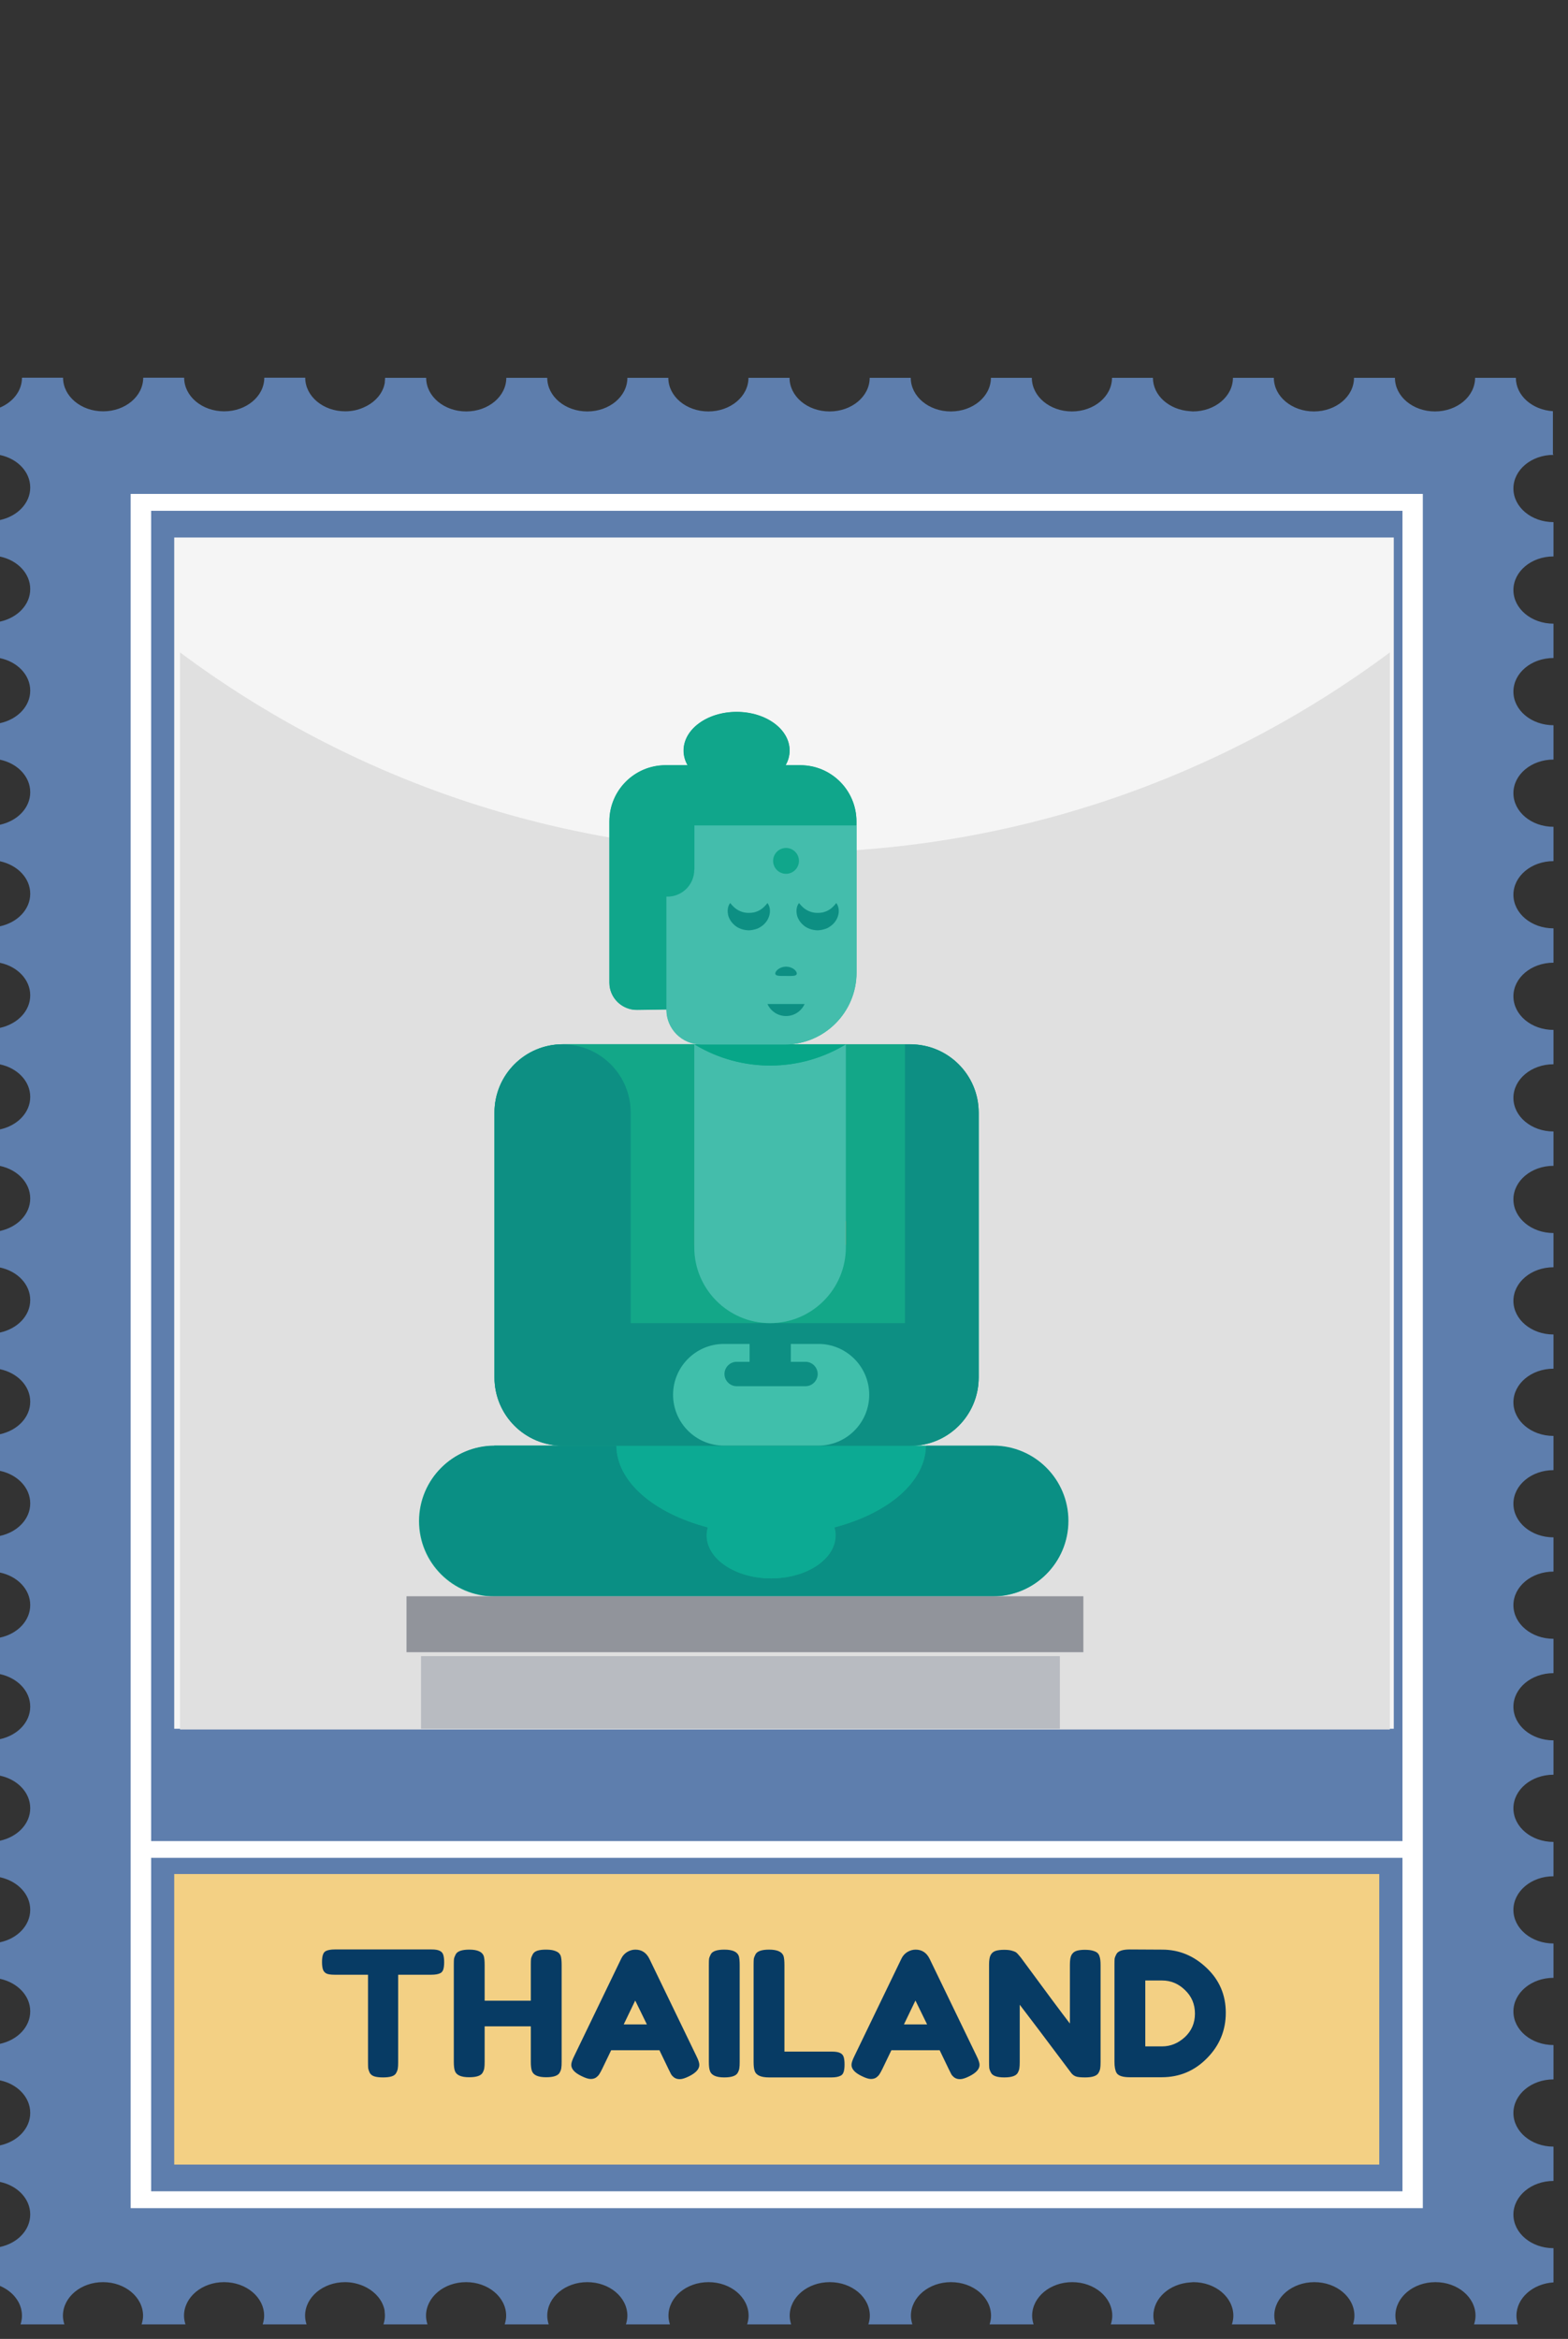 <svg width="108" height="161" viewBox="0 0 108 161" fill="none" xmlns="http://www.w3.org/2000/svg">
<rect x="0" y="0" width="108" height="161" fill="#333333" stroke="none"/>
<path d="M106.96 31.254V28.305C105.535 28.213 104.409 27.228 104.409 26.008H101.6C101.6 27.286 100.364 28.322 98.84 28.322C97.315 28.322 96.08 27.286 96.08 26.008H93.26C93.26 27.286 92.025 28.322 90.5 28.322C88.976 28.322 87.74 27.286 87.74 26.008H84.921C84.921 27.286 83.685 28.322 82.16 28.322C82.091 28.322 82.031 28.305 81.961 28.305C80.537 28.213 79.411 27.228 79.411 26.008H76.591C76.591 27.286 75.355 28.322 73.831 28.322C72.306 28.322 71.071 27.286 71.071 26.008H68.251C68.251 27.286 67.016 28.322 65.491 28.322C63.967 28.322 62.731 27.286 62.731 26.008H59.902C59.902 27.286 58.666 28.322 57.142 28.322C55.617 28.322 54.382 27.286 54.382 26.008H51.552C51.552 27.286 50.317 28.322 48.792 28.322C47.268 28.322 46.032 27.286 46.032 26.008H43.212C43.212 27.286 41.977 28.322 40.453 28.322C38.928 28.322 37.693 27.286 37.693 26.008H34.873C34.873 27.286 33.637 28.322 32.113 28.322C30.588 28.322 29.353 27.286 29.353 26.008H26.523C26.523 26.1 26.513 26.192 26.503 26.284C26.503 26.309 26.503 26.326 26.503 26.351C26.483 26.443 26.463 26.543 26.434 26.626C26.434 26.643 26.424 26.668 26.414 26.685C26.195 27.286 25.686 27.779 25.029 28.055C24.65 28.222 24.232 28.314 23.783 28.314C22.259 28.314 21.023 27.278 21.023 26H18.204C18.204 27.278 16.968 28.314 15.444 28.314C13.919 28.314 12.684 27.278 12.684 26H9.864C9.864 27.278 8.629 28.314 7.104 28.314C5.58 28.314 4.344 27.278 4.344 26H1.514C1.514 26.902 0.897 27.671 0 28.055V31.321C1.196 31.571 2.082 32.473 2.082 33.559C2.082 34.645 1.196 35.539 0 35.797V38.312C1.196 38.562 2.082 39.464 2.082 40.55C2.082 41.636 1.196 42.53 0 42.789V45.303C1.196 45.553 2.082 46.455 2.082 47.541C2.082 48.627 1.196 49.521 0 49.78V52.294C1.196 52.544 2.082 53.447 2.082 54.532C2.082 55.618 1.196 56.512 0 56.771V59.285C1.196 59.544 2.082 60.438 2.082 61.523C2.082 62.609 1.196 63.503 0 63.762V66.276C1.196 66.527 2.082 67.429 2.082 68.514C2.082 69.6 1.196 70.494 0 70.753V73.267C1.196 73.518 2.082 74.42 2.082 75.506C2.082 76.591 1.196 77.485 0 77.744V80.258C1.196 80.509 2.082 81.411 2.082 82.497C2.082 83.582 1.196 84.476 0 84.735V87.249C1.196 87.5 2.082 88.402 2.082 89.488C2.082 90.574 1.196 91.467 0 91.726V94.249C1.196 94.499 2.082 95.401 2.082 96.487C2.082 97.573 1.196 98.467 0 98.726V101.248C1.196 101.499 2.082 102.401 2.082 103.487C2.082 104.572 1.196 105.466 0 105.725V108.248C1.196 108.498 2.082 109.4 2.082 110.486C2.082 111.572 1.196 112.474 0 112.725V115.239C1.196 115.498 2.082 116.391 2.082 117.477C2.082 118.563 1.196 119.457 0 119.716V122.23C1.196 122.48 2.082 123.382 2.082 124.468C2.082 125.554 1.196 126.448 0 126.707V129.221C1.196 129.48 2.082 130.373 2.082 131.459C2.082 132.545 1.196 133.447 0 133.698V136.212C1.196 136.471 2.082 137.365 2.082 138.45C2.082 139.536 1.196 140.43 0 140.689V143.203C1.196 143.454 2.082 144.356 2.082 145.442C2.082 146.527 1.196 147.421 0 147.68V150.194C1.196 150.445 2.082 151.347 2.082 152.433C2.082 153.518 1.196 154.42 0 154.671V157.352C0.897 157.736 1.514 158.505 1.514 159.407C1.514 159.616 1.475 159.808 1.415 160H4.434C4.374 159.808 4.334 159.616 4.334 159.407C4.334 158.129 5.57 157.093 7.094 157.093C8.619 157.093 9.854 158.129 9.854 159.407C9.854 159.616 9.814 159.808 9.754 160H12.773C12.714 159.808 12.674 159.616 12.674 159.407C12.674 158.129 13.909 157.093 15.434 157.093C16.958 157.093 18.194 158.129 18.194 159.407C18.194 159.616 18.154 159.808 18.094 160H21.113C21.053 159.808 21.013 159.616 21.013 159.407C21.013 158.129 22.249 157.093 23.773 157.093C24.222 157.093 24.64 157.194 25.019 157.352C25.676 157.636 26.185 158.129 26.404 158.73C26.404 158.747 26.424 158.772 26.424 158.789C26.454 158.881 26.483 158.973 26.493 159.065C26.493 159.09 26.493 159.106 26.493 159.131C26.503 159.223 26.513 159.315 26.513 159.407C26.513 159.616 26.474 159.808 26.414 160H29.443C29.383 159.808 29.343 159.616 29.343 159.407C29.343 158.129 30.578 157.093 32.103 157.093C33.627 157.093 34.863 158.129 34.863 159.407C34.863 159.616 34.823 159.808 34.763 160H37.792C37.733 159.808 37.693 159.616 37.693 159.407C37.693 158.129 38.928 157.093 40.453 157.093C41.977 157.093 43.212 158.129 43.212 159.407C43.212 159.616 43.173 159.808 43.113 160H46.142C46.082 159.808 46.042 159.616 46.042 159.407C46.042 158.129 47.278 157.093 48.802 157.093C50.327 157.093 51.562 158.129 51.562 159.407C51.562 159.616 51.522 159.808 51.462 160H54.491C54.432 159.808 54.392 159.616 54.392 159.407C54.392 158.129 55.627 157.093 57.152 157.093C58.676 157.093 59.912 158.129 59.912 159.407C59.912 159.616 59.872 159.808 59.812 160H62.841C62.781 159.808 62.741 159.616 62.741 159.407C62.741 158.129 63.977 157.093 65.501 157.093C67.026 157.093 68.261 158.129 68.261 159.407C68.261 159.616 68.221 159.808 68.162 160H71.191C71.131 159.808 71.091 159.616 71.091 159.407C71.091 158.129 72.326 157.093 73.851 157.093C75.375 157.093 76.611 158.129 76.611 159.407C76.611 159.616 76.571 159.808 76.511 160H79.54C79.48 159.808 79.441 159.616 79.441 159.407C79.441 158.188 80.566 157.202 81.991 157.11C82.061 157.11 82.121 157.093 82.19 157.093C83.715 157.093 84.95 158.129 84.95 159.407C84.95 159.616 84.91 159.808 84.851 160H87.87C87.81 159.808 87.77 159.616 87.77 159.407C87.77 158.129 89.006 157.093 90.53 157.093C92.055 157.093 93.29 158.129 93.29 159.407C93.29 159.616 93.25 159.808 93.19 160H96.209C96.15 159.808 96.11 159.616 96.11 159.407C96.11 158.129 97.345 157.093 98.87 157.093C100.394 157.093 101.63 158.129 101.63 159.407C101.63 159.616 101.59 159.808 101.53 160H104.549C104.489 159.808 104.449 159.616 104.449 159.407C104.449 158.188 105.575 157.202 107 157.11V154.755C105.476 154.755 104.24 153.719 104.24 152.441C104.24 151.163 105.476 150.127 107 150.127V147.764C105.476 147.764 104.24 146.728 104.24 145.45C104.24 144.172 105.476 143.136 107 143.136V140.772C105.476 140.772 104.24 139.737 104.24 138.459C104.24 137.181 105.476 136.145 107 136.145V133.781C105.476 133.781 104.24 132.746 104.24 131.468C104.24 130.19 105.476 129.154 107 129.154V126.79C105.476 126.79 104.24 125.755 104.24 124.477C104.24 123.199 105.476 122.163 107 122.163V119.799C105.476 119.799 104.24 118.763 104.24 117.486C104.24 116.208 105.476 115.172 107 115.172V112.808C105.476 112.808 104.24 111.772 104.24 110.494C104.24 109.216 105.476 108.181 107 108.181V105.825C105.476 105.825 104.24 104.79 104.24 103.512C104.24 102.234 105.476 101.198 107 101.198V98.843C105.476 98.843 104.24 97.807 104.24 96.529C104.24 95.251 105.476 94.215 107 94.215V91.86C105.476 91.86 104.24 90.824 104.24 89.546C104.24 88.268 105.476 87.233 107 87.233V84.877C105.476 84.877 104.24 83.841 104.24 82.564C104.24 81.285 105.476 80.25 107 80.25V77.886C105.476 77.886 104.24 76.85 104.24 75.572C104.24 74.294 105.476 73.259 107 73.259V70.895C105.476 70.895 104.24 69.859 104.24 68.581C104.24 67.303 105.476 66.268 107 66.268V63.904C105.476 63.904 104.24 62.868 104.24 61.59C104.24 60.312 105.476 59.277 107 59.277V56.913C105.476 56.913 104.24 55.877 104.24 54.599C104.24 53.321 105.476 52.285 107 52.285V49.922C105.476 49.922 104.24 48.886 104.24 47.608C104.24 46.33 105.476 45.294 107 45.294V42.931C105.476 42.931 104.24 41.895 104.24 40.617C104.24 39.339 105.476 38.303 107 38.303V35.94C105.476 35.94 104.24 34.904 104.24 33.626C104.24 32.348 105.476 31.312 107 31.312L106.96 31.254Z" fill="#5E7EAD"/>
<path d="M96 37H12V119H96V37Z" fill="#F5F5F5"/>
<path d="M95 129H12V149H95V129Z" fill="#F3D084"/>
<path d="M23.056 134.192H29.728C29.984 134.192 30.172 134.224 30.292 134.288C30.412 134.344 30.492 134.436 30.532 134.564C30.572 134.692 30.592 134.86 30.592 135.068C30.592 135.276 30.572 135.444 30.532 135.572C30.492 135.692 30.424 135.776 30.328 135.824C30.184 135.896 29.98 135.932 29.716 135.932H27.424V141.968C27.424 142.152 27.416 142.288 27.4 142.376C27.392 142.464 27.356 142.568 27.292 142.688C27.236 142.8 27.132 142.88 26.98 142.928C26.828 142.976 26.628 143 26.38 143C26.132 143 25.932 142.976 25.78 142.928C25.636 142.88 25.532 142.8 25.468 142.688C25.412 142.568 25.376 142.464 25.36 142.376C25.352 142.28 25.348 142.14 25.348 141.956V135.932H23.044C22.788 135.932 22.6 135.904 22.48 135.848C22.36 135.784 22.28 135.688 22.24 135.56C22.2 135.432 22.18 135.264 22.18 135.056C22.18 134.848 22.2 134.684 22.24 134.564C22.28 134.436 22.348 134.348 22.444 134.3C22.588 134.228 22.792 134.192 23.056 134.192ZM36.693 134.528C36.757 134.408 36.865 134.324 37.017 134.276C37.169 134.228 37.361 134.204 37.593 134.204C37.825 134.204 38.009 134.224 38.145 134.264C38.281 134.304 38.385 134.352 38.457 134.408C38.529 134.464 38.585 134.544 38.625 134.648C38.665 134.784 38.685 134.992 38.685 135.272V141.932C38.685 142.116 38.677 142.256 38.661 142.352C38.653 142.44 38.617 142.544 38.553 142.664C38.441 142.88 38.129 142.988 37.617 142.988C37.057 142.988 36.729 142.84 36.633 142.544C36.585 142.408 36.561 142.2 36.561 141.92V139.484H33.381V141.932C33.381 142.116 33.373 142.256 33.357 142.352C33.349 142.44 33.313 142.544 33.249 142.664C33.137 142.88 32.825 142.988 32.313 142.988C31.753 142.988 31.425 142.84 31.329 142.544C31.281 142.408 31.257 142.2 31.257 141.92V135.26C31.257 135.076 31.261 134.94 31.269 134.852C31.285 134.756 31.325 134.648 31.389 134.528C31.501 134.312 31.813 134.204 32.325 134.204C32.885 134.204 33.217 134.352 33.321 134.648C33.361 134.784 33.381 134.992 33.381 135.272V137.72H36.561V135.26C36.561 135.076 36.565 134.94 36.573 134.852C36.589 134.756 36.629 134.648 36.693 134.528ZM44.724 134.828L47.964 141.524C48.1 141.796 48.168 142 48.168 142.136C48.168 142.424 47.936 142.684 47.472 142.916C47.2 143.052 46.984 143.12 46.824 143.12C46.672 143.12 46.544 143.084 46.44 143.012C46.344 142.94 46.272 142.864 46.224 142.784C46.184 142.704 46.124 142.584 46.044 142.424L45.42 141.128H42.096L41.472 142.424C41.392 142.584 41.328 142.7 41.28 142.772C41.24 142.844 41.168 142.92 41.064 143C40.968 143.072 40.84 143.108 40.68 143.108C40.528 143.108 40.316 143.04 40.044 142.904C39.58 142.68 39.348 142.424 39.348 142.136C39.348 142 39.416 141.796 39.552 141.524L42.792 134.816C42.88 134.632 43.012 134.484 43.188 134.372C43.372 134.26 43.564 134.204 43.764 134.204C44.196 134.204 44.516 134.412 44.724 134.828ZM43.752 137.708L42.96 139.352H44.556L43.752 137.708ZM48.824 135.26C48.824 135.076 48.828 134.94 48.836 134.852C48.852 134.756 48.892 134.648 48.956 134.528C49.068 134.312 49.38 134.204 49.892 134.204C50.452 134.204 50.784 134.352 50.888 134.648C50.928 134.784 50.948 134.992 50.948 135.272V141.944C50.948 142.136 50.94 142.276 50.924 142.364C50.916 142.452 50.88 142.556 50.816 142.676C50.704 142.892 50.392 143 49.88 143C49.32 143 48.992 142.848 48.896 142.544C48.848 142.416 48.824 142.212 48.824 141.932V135.26ZM54.03 141.224H57.294C57.558 141.224 57.75 141.256 57.87 141.32C57.99 141.376 58.07 141.468 58.11 141.596C58.15 141.724 58.17 141.896 58.17 142.112C58.17 142.32 58.15 142.488 58.11 142.616C58.07 142.744 58.002 142.832 57.906 142.88C57.754 142.96 57.546 143 57.282 143H52.962C52.402 143 52.074 142.848 51.978 142.544C51.93 142.416 51.906 142.212 51.906 141.932V135.26C51.906 135.076 51.91 134.94 51.918 134.852C51.934 134.756 51.974 134.648 52.038 134.528C52.15 134.312 52.462 134.204 52.974 134.204C53.534 134.204 53.866 134.352 53.97 134.648C54.01 134.784 54.03 134.992 54.03 135.272V141.224ZM64.025 134.828L67.265 141.524C67.401 141.796 67.469 142 67.469 142.136C67.469 142.424 67.237 142.684 66.773 142.916C66.501 143.052 66.285 143.12 66.125 143.12C65.973 143.12 65.845 143.084 65.741 143.012C65.645 142.94 65.573 142.864 65.525 142.784C65.485 142.704 65.425 142.584 65.345 142.424L64.721 141.128H61.397L60.773 142.424C60.693 142.584 60.629 142.7 60.581 142.772C60.541 142.844 60.469 142.92 60.365 143C60.269 143.072 60.141 143.108 59.981 143.108C59.829 143.108 59.617 143.04 59.345 142.904C58.881 142.68 58.649 142.424 58.649 142.136C58.649 142 58.717 141.796 58.853 141.524L62.093 134.816C62.181 134.632 62.313 134.484 62.489 134.372C62.673 134.26 62.865 134.204 63.065 134.204C63.497 134.204 63.817 134.412 64.025 134.828ZM63.053 137.708L62.261 139.352H63.857L63.053 137.708ZM73.8 134.576C73.88 134.432 73.996 134.336 74.148 134.288C74.3 134.24 74.489 134.216 74.713 134.216C74.945 134.216 75.129 134.236 75.264 134.276C75.409 134.316 75.513 134.364 75.576 134.42C75.648 134.476 75.701 134.56 75.733 134.672C75.781 134.8 75.805 135.004 75.805 135.284V141.944C75.805 142.136 75.796 142.276 75.781 142.364C75.772 142.452 75.737 142.556 75.672 142.676C75.561 142.892 75.249 143 74.737 143C74.424 143 74.209 142.976 74.088 142.928C73.969 142.88 73.868 142.804 73.788 142.7C71.989 140.3 70.805 138.732 70.237 137.996V141.944C70.237 142.136 70.228 142.276 70.213 142.364C70.204 142.452 70.168 142.556 70.105 142.676C69.993 142.892 69.68 143 69.168 143C68.672 143 68.368 142.892 68.257 142.676C68.192 142.556 68.153 142.448 68.136 142.352C68.129 142.256 68.124 142.116 68.124 141.932V135.236C68.124 134.932 68.16 134.712 68.233 134.576C68.312 134.432 68.428 134.336 68.581 134.288C68.733 134.24 68.928 134.216 69.168 134.216C69.409 134.216 69.597 134.24 69.733 134.288C69.876 134.328 69.977 134.376 70.032 134.432C70.064 134.456 70.156 134.56 70.308 134.744C71.996 137.04 73.124 138.556 73.692 139.292V135.236C73.692 134.932 73.728 134.712 73.8 134.576ZM77.829 134.192L80.049 134.204C81.209 134.204 82.229 134.624 83.109 135.464C83.989 136.296 84.429 137.324 84.429 138.548C84.429 139.764 83.997 140.808 83.133 141.68C82.277 142.552 81.237 142.988 80.013 142.988H77.817C77.329 142.988 77.025 142.888 76.905 142.688C76.809 142.52 76.761 142.264 76.761 141.92V135.248C76.761 135.056 76.765 134.916 76.773 134.828C76.789 134.74 76.829 134.636 76.893 134.516C77.005 134.3 77.317 134.192 77.829 134.192ZM80.049 140.864C80.625 140.864 81.145 140.652 81.609 140.228C82.073 139.796 82.305 139.256 82.305 138.608C82.305 137.96 82.077 137.42 81.621 136.988C81.173 136.548 80.645 136.328 80.037 136.328H78.885V140.864H80.049Z" fill="#073B64"/>
<path d="M9 34V152H98V34H53.5H9ZM96.599 35.161V126.732H10.411V35.161H96.599ZM10.411 150.839V127.885H96.599V150.839H10.411Z" fill="white"/>
<path d="M95.73 44.91V119.05H12.4V44.91C24.03 53.57 38.45 58.69 54.06 58.69C69.67 58.69 84.09 53.57 95.73 44.91Z" fill="#E0E0E0"/>
<path d="M34.06 99.51H38.75C36.16 99.51 34.06 97.41 34.06 94.82V76.57C34.06 73.98 36.16 71.88 38.75 71.88H48.3C46.98 71.88 45.91 70.81 45.91 69.49L43.88 69.52C42.84 69.53 41.98 68.69 41.98 67.65V56.55C41.98 54.41 43.71 52.68 45.85 52.68H47.36C47.18 52.37 47.08 52.03 47.08 51.67C47.08 50.2 48.71 49.01 50.73 49.01C52.75 49.01 54.38 50.2 54.38 51.67C54.38 52.03 54.28 52.37 54.1 52.68H55.12C57.26 52.68 58.99 54.41 58.99 56.55V66.95C58.99 69.68 56.78 71.9 54.04 71.9H62.71C65.3 71.9 67.4 74 67.4 76.59V94.84C67.4 97.43 65.3 99.53 62.71 99.53H68.38C71.24 99.53 73.56 101.85 73.56 104.71C73.56 107.57 71.24 109.89 68.38 109.89H34.04C31.18 109.89 28.86 107.57 28.86 104.71C28.86 101.85 31.18 99.53 34.04 99.53L34.06 99.51Z" fill="#10A68B"/>
<path d="M34.06 99.51H42.46C42.49 102.02 45.06 104.17 48.76 105.14C48.71 105.32 48.68 105.5 48.68 105.69C48.68 107.32 50.67 108.65 53.12 108.65C55.57 108.65 57.56 107.32 57.56 105.69C57.56 105.5 57.53 105.32 57.48 105.14C61.17 104.17 63.75 102.02 63.78 99.51H68.41C71.27 99.51 73.59 101.83 73.59 104.69C73.59 107.55 71.27 109.87 68.41 109.87H34.07C31.21 109.87 28.89 107.55 28.89 104.69C28.89 101.83 31.21 99.51 34.07 99.51H34.06Z" fill="#0A8F84"/>
<path d="M42.459 99.51H63.769C63.739 102.02 61.169 104.17 57.469 105.14C57.519 105.32 57.549 105.5 57.549 105.69C57.549 107.32 55.559 108.65 53.109 108.65C50.659 108.65 48.669 107.32 48.669 105.69C48.669 105.5 48.699 105.32 48.749 105.14C45.059 104.17 42.479 102.02 42.449 99.51H42.459Z" fill="#0CAA93"/>
<path d="M38.78 99.51H62.69C65.297 99.51 67.41 97.397 67.41 94.79V76.6C67.41 73.993 65.297 71.88 62.69 71.88H38.78C36.173 71.88 34.06 73.993 34.06 76.6V94.79C34.06 97.397 36.173 99.51 38.78 99.51Z" fill="#13A788"/>
<path d="M38.75 71.89C41.34 71.89 43.44 73.99 43.44 76.58V91.08H62.33V71.89H62.72C65.31 71.89 67.41 73.99 67.41 76.58V94.83C67.41 97.42 65.31 99.52 62.72 99.52H38.75C36.16 99.52 34.06 97.42 34.06 94.83V76.58C34.06 73.99 36.16 71.89 38.75 71.89Z" fill="#0D8F83"/>
<path d="M54.78 85.7H58.26V84.05H54.78V85.7Z" fill="#C48847"/>
<path d="M47.82 85.7H51.3V84.05H47.82V85.7Z" fill="#C48847"/>
<path d="M49.85 92.51H51.63V93.74H50.74C50.28 93.74 49.9 94.12 49.9 94.58C49.9 95.04 50.28 95.42 50.74 95.42H55.48C55.94 95.42 56.32 95.04 56.32 94.58C56.32 94.12 55.94 93.74 55.48 93.74H54.47V92.51H56.37C58.3 92.51 59.87 94.08 59.87 96.01C59.87 97.94 58.3 99.51 56.37 99.51H49.86C47.93 99.51 46.36 97.94 46.36 96.01C46.36 94.08 47.93 92.51 49.86 92.51H49.85Z" fill="#40BFAB"/>
<path d="M58.26 71.89V85.86C58.26 88.74 55.92 91.08 53.04 91.08C50.16 91.08 47.82 88.74 47.82 85.86V71.89L47.91 71.94C51.1 73.83 55.08 73.81 58.25 71.89H58.26Z" fill="#44BDAB"/>
<path d="M47.92 71.94L47.83 71.89H58.26C55.09 73.82 51.11 73.84 47.92 71.94Z" fill="#07A688"/>
<path d="M45.85 52.67H55.12C57.26 52.67 58.99 54.4 58.99 56.54V56.81H47.82V59.84C47.82 60.89 46.95 61.73 45.9 61.69V69.48L43.87 69.51C42.83 69.52 41.97 68.68 41.97 67.64V56.54C41.97 54.4 43.7 52.67 45.84 52.67H45.85Z" fill="#10A68B"/>
<path d="M47.829 59.85V56.82H58.999V66.95C58.999 69.68 56.789 71.9 54.049 71.9H48.289C46.969 71.9 45.899 70.83 45.899 69.51V61.72C46.949 61.76 47.819 60.92 47.819 59.87L47.829 59.85Z" fill="#44BDAC"/>
<path d="M47.09 51.66C47.09 53.13 48.72 54.32 50.74 54.32C52.76 54.32 54.39 53.13 54.39 51.66C54.39 50.19 52.76 49 50.74 49C48.72 49 47.09 50.19 47.09 51.66Z" fill="#10A68B"/>
<path d="M53.25 59.26C53.25 59.75 53.65 60.15 54.14 60.15C54.63 60.15 55.03 59.75 55.03 59.26C55.03 58.77 54.63 58.37 54.14 58.37C53.65 58.37 53.25 58.77 53.25 59.26Z" fill="#10A68B"/>
<path d="M55.03 62.17C55.03 62.17 54.79 62.42 54.88 62.93C54.92 63.17 55.07 63.46 55.33 63.68C55.58 63.91 55.95 64.03 56.31 64.04C56.45 64.04 56.68 64 56.85 63.94C57.02 63.89 57.17 63.78 57.3 63.68C57.56 63.46 57.7 63.18 57.75 62.93C57.85 62.42 57.59 62.16 57.6 62.16C57.6 62.16 57.41 62.43 57.15 62.6C57.02 62.69 56.87 62.75 56.73 62.79C56.66 62.82 56.58 62.81 56.52 62.83C56.45 62.84 56.42 62.83 56.31 62.84C56.04 62.84 55.75 62.77 55.48 62.59C55.22 62.42 55.03 62.15 55.03 62.15V62.17Z" fill="#0D8F83"/>
<path d="M50.29 62.17C50.29 62.17 50.05 62.42 50.14 62.93C50.18 63.17 50.33 63.46 50.59 63.68C50.84 63.91 51.21 64.03 51.57 64.04C51.71 64.04 51.94 64 52.11 63.94C52.28 63.89 52.43 63.78 52.56 63.68C52.82 63.46 52.96 63.18 53.01 62.93C53.11 62.42 52.85 62.16 52.86 62.16C52.86 62.16 52.67 62.43 52.41 62.6C52.28 62.69 52.13 62.75 51.99 62.79C51.92 62.82 51.84 62.81 51.78 62.83C51.71 62.84 51.68 62.83 51.57 62.84C51.3 62.84 51.01 62.77 50.74 62.59C50.48 62.42 50.29 62.15 50.29 62.15V62.17Z" fill="#0D8F83"/>
<path d="M55.42 69.11C55.2 69.6 54.71 69.94 54.14 69.94C53.57 69.94 53.08 69.6 52.86 69.11H55.43H55.42Z" fill="#0D8F83"/>
<path d="M53.4 67.01C53.4 67.2 53.73 67.18 54.14 67.18C54.55 67.18 54.88 67.21 54.88 67.01C54.88 66.81 54.55 66.54 54.14 66.54C53.73 66.54 53.4 66.82 53.4 67.01Z" fill="#0D8F83"/>
<path d="M28 113.73H74.62V109.88H28V113.73Z" fill="#91949B"/>
<path d="M29 119H73V114H29V119Z" fill="#B8BBC1"/>
</svg>
